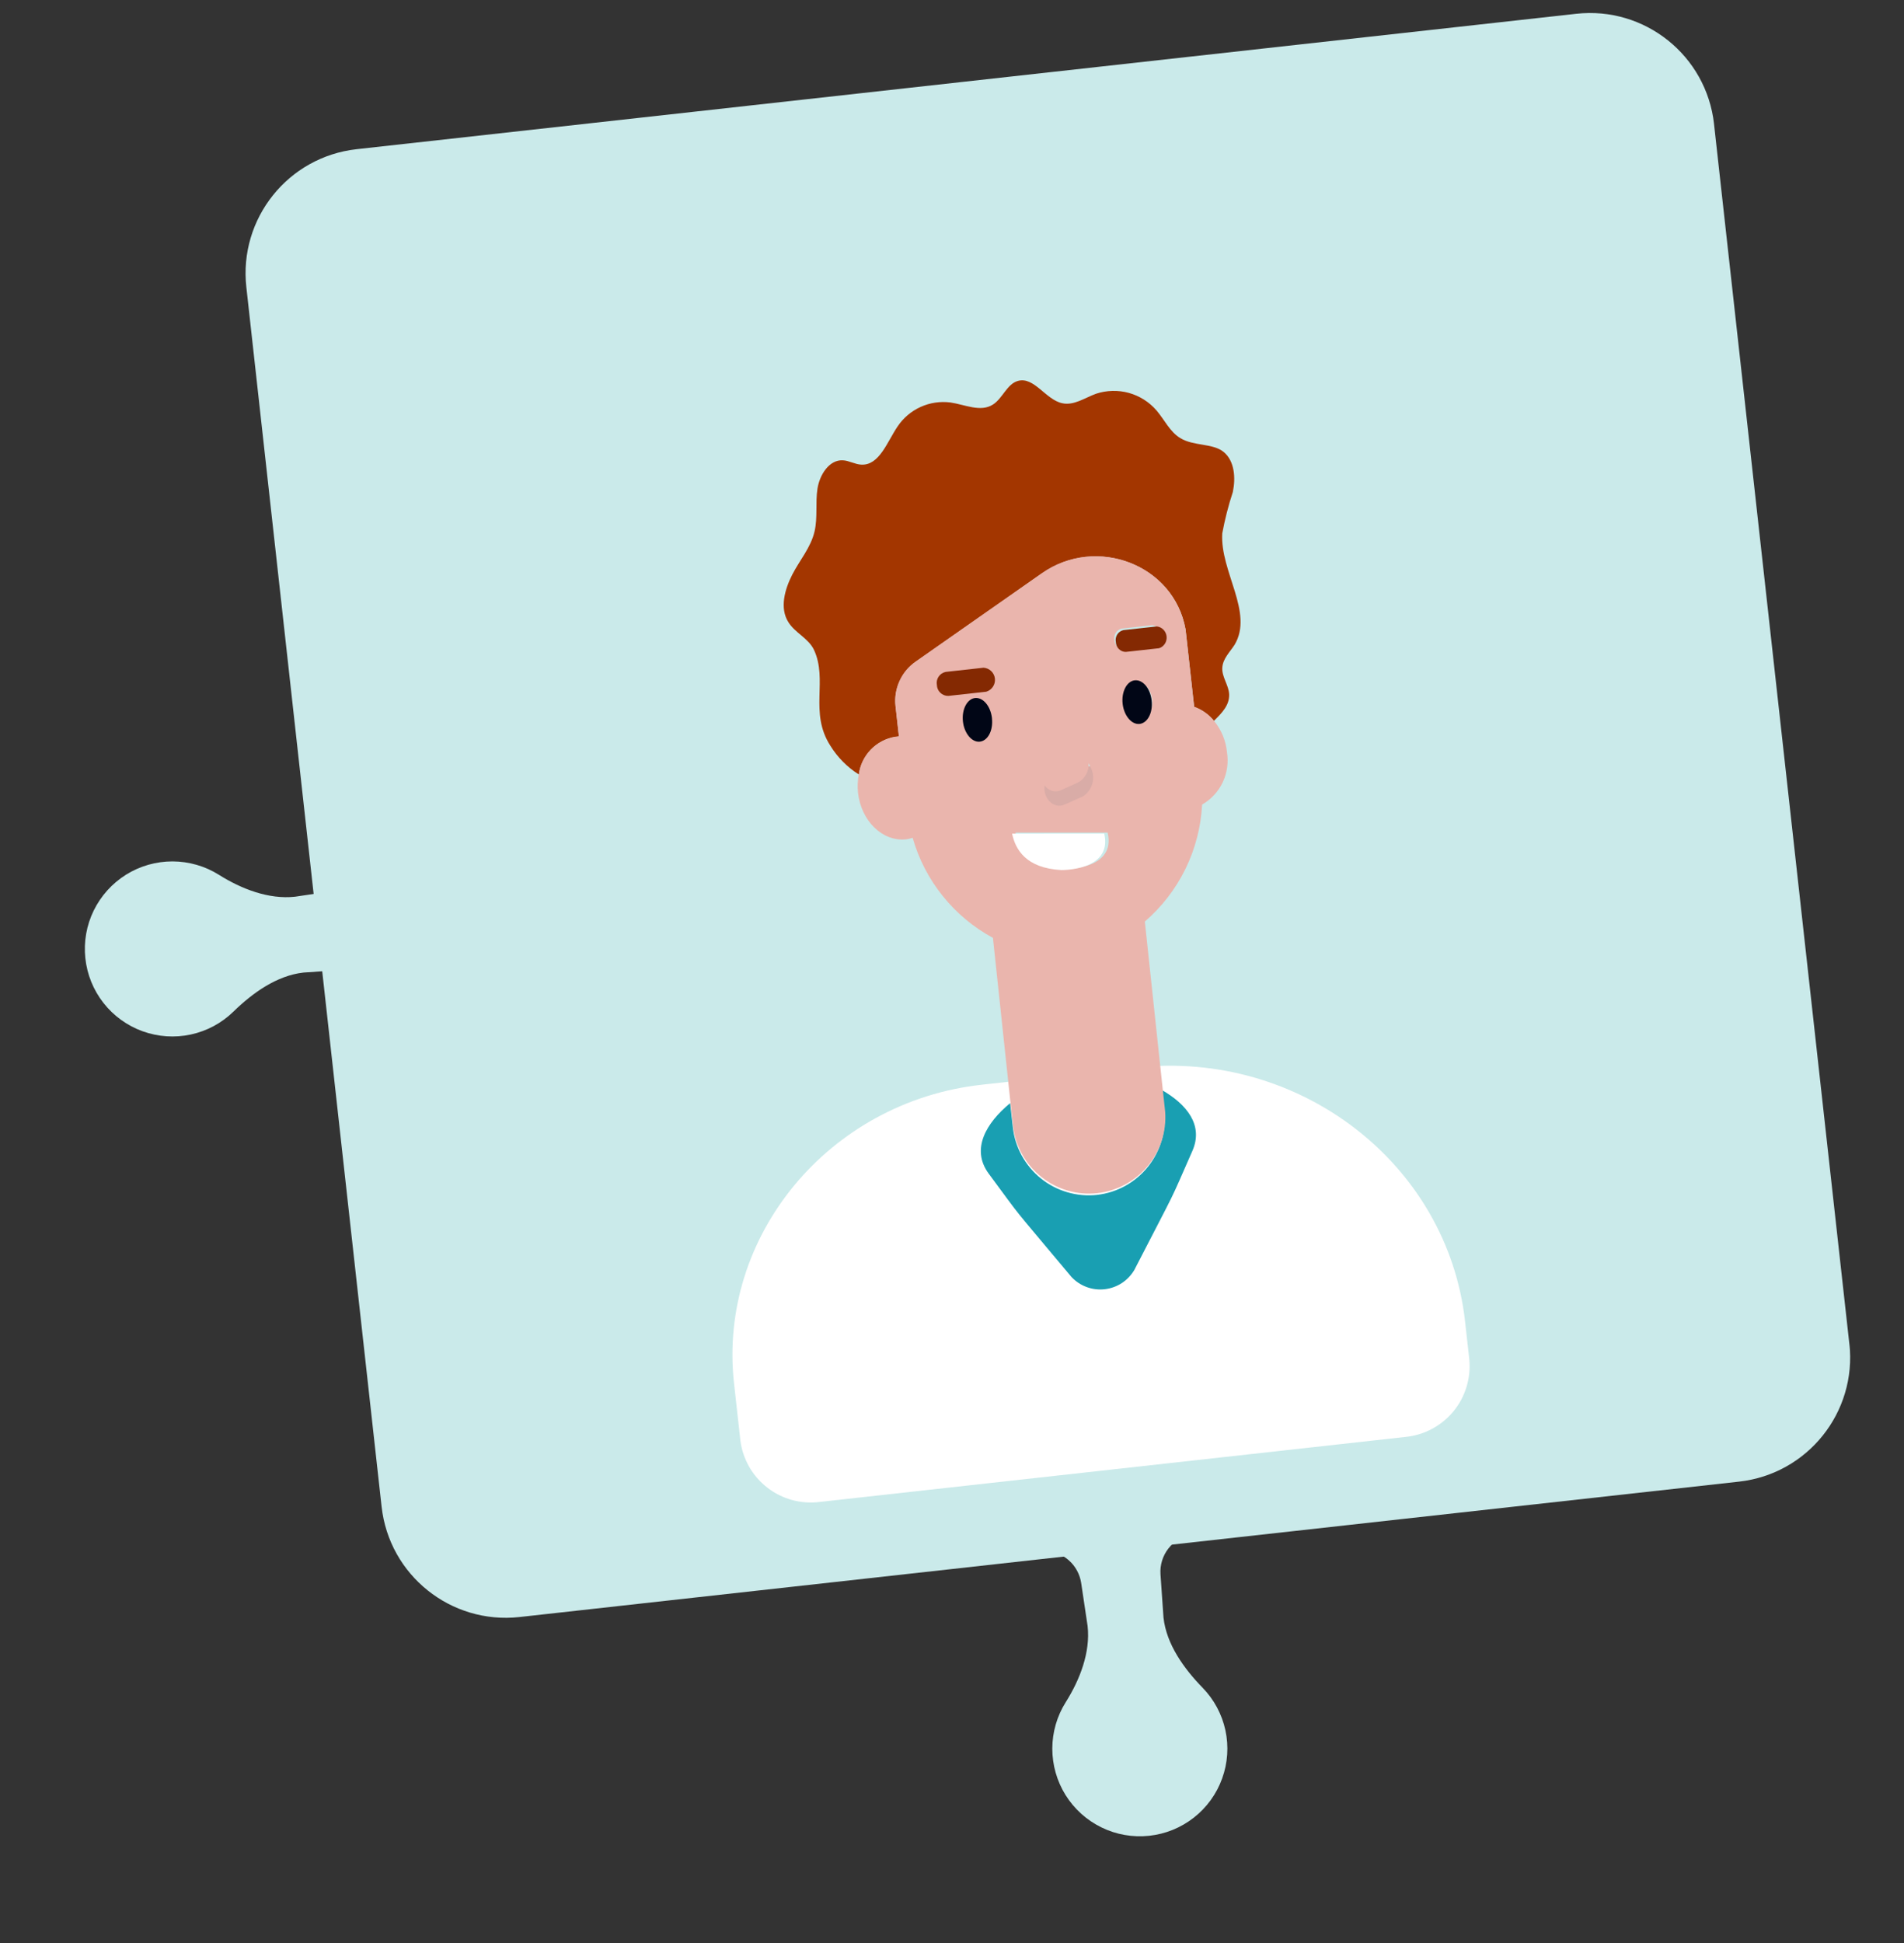 <svg xmlns="http://www.w3.org/2000/svg" width="50" height="51" fill="none" viewBox="0 0 50 51">
    <rect x="0" y="0" width="50" height="51" fill="#333333" stroke="none"/>
    <g clip-path="url(#prefix__clip0)">
        <path fill="#CAEAEA" d="M28.393 41.555l.168 1.125c.077.692-.203 1.41-.574 1.999-.23.365-.352.787-.353 1.218 0 .431.12.854.348 1.22.229.366.555.66.943.849.387.19.82.265 1.25.22.428-.045.836-.21 1.175-.476.34-.266.598-.622.744-1.028.147-.405.177-.844.086-1.265-.091-.422-.299-.809-.6-1.118-.492-.505-.949-1.141-1.026-1.84l-.079-1.138c-.016-.243.058-.484.208-.676.15-.193.366-.323.606-.367l-3.85.427c.233.007.456.096.631.252.175.155.289.367.323.598zM8.875 23.369l-1.126.168c-.692.076-1.41-.204-2-.575-.364-.229-.787-.35-1.218-.352-.431 0-.854.12-1.22.348-.366.229-.66.555-.85.942-.19.388-.265.82-.22 1.25.045.428.21.836.476 1.175.266.34.622.597 1.028.744.406.146.844.176 1.266.085.422-.091.81-.299 1.118-.6.504-.491 1.14-.948 1.841-1.026l1.138-.078c.244-.016.485.058.677.208.193.15.323.365.367.605l-.427-3.849c-.007.234-.096.457-.252.631-.155.175-.367.29-.598.324z"/>
        <path fill="#CAEAEA" d="M41.39.362L9.366 3.916c-1.8.2-3.097 1.82-2.897 3.62l3.552 32.011c.2 1.8 1.821 3.096 3.621 2.897l32.026-3.554c1.8-.2 3.097-1.82 2.898-3.62L45.012 3.258c-.2-1.8-1.82-3.096-3.621-2.896z"/>
        <path fill="#fff" d="M38.584 35.679l-.11-.989c-.46-4.148-4.35-7.143-8.642-6.667l-4.059.45c-4.003.445-6.926 3.97-6.497 7.838l.167 1.5c.03.242.11.477.23.689.122.212.285.399.479.549.193.15.415.26.65.324.237.064.484.081.727.05l15.37-1.705c.245-.023.482-.094.7-.209.217-.115.41-.271.566-.46.157-.19.275-.409.346-.644.072-.235.097-.482.073-.726z"/>
        <path fill="#199FB2" d="M28.814 31.363c-.262.03-.528.006-.782-.068-.253-.073-.49-.196-.696-.362-.206-.165-.377-.37-.504-.601-.127-.232-.207-.486-.235-.749l-.07-.628c-.63.52-1.036 1.206-.565 1.848.966 1.306.486.696 2.176 2.716.11.117.246.207.397.263.151.056.313.076.473.058.16-.018.314-.073.449-.16.135-.088.248-.206.33-.344 1.206-2.341.871-1.641 1.526-3.127.297-.677-.15-1.223-.799-1.596l.06.548c.057.525-.097 1.05-.427 1.463-.33.412-.808.678-1.333.739z"/>
        <path fill="#A33600" d="M32.376 12.908c.076-.368.044-.808-.24-1.043-.283-.236-.789-.15-1.139-.365-.273-.162-.416-.48-.624-.724-.192-.223-.445-.384-.729-.463-.283-.078-.583-.07-.862.022-.294.107-.58.315-.886.249-.434-.09-.739-.705-1.164-.586-.29.08-.402.46-.658.621-.325.208-.737 0-1.115-.055-.267-.034-.54.006-.785.118-.245.111-.454.289-.604.513-.275.405-.476 1.023-.95 1.001-.168-.007-.324-.107-.49-.114-.354-.016-.606.377-.663.745-.057.369.008.757-.076 1.12-.098.425-.393.758-.589 1.142-.195.384-.332.873-.1 1.24.176.284.523.42.671.724.375.798-.13 1.647.432 2.52.189.306.445.565.75.757.032-.244.142-.472.313-.65.171-.177.395-.296.638-.337l.101-.011-.089-.803c-.023-.223.013-.447.106-.65.093-.204.238-.38.422-.507l3.318-2.323c1.425-.997 3.464-.234 3.77 1.474l.038.337.188 1.695c.203.072.383.199.518.366.215-.21.411-.415.4-.697-.01-.237-.194-.455-.18-.695.014-.24.193-.405.323-.605.507-.85-.385-1.921-.324-2.924.069-.37.162-.735.28-1.092z"/>
        <path fill="#D9ACA7" d="M27.362 20.25H29.088V21.209H27.362z" transform="rotate(-6.333 27.362 20.25)"/>
        <path fill="#EAB5AD" d="M31.357 18.55l-.188-1.695-.037-.336c-.307-1.708-2.347-2.471-3.771-1.474l-3.319 2.322c-.183.128-.329.303-.421.507-.093.204-.13.428-.106.65l.09.803-.102.011c-.243.042-.467.16-.638.338-.171.178-.281.405-.313.65-.03.158-.037.319-.021.479.082.741.641 1.29 1.259 1.226.06-.007.12-.02.177-.04.158.557.426 1.076.789 1.526.361.451.81.826 1.319 1.1l.464 4.358.07.628c.072.516.342.982.753 1.302.41.32.929.469 1.446.414.518-.055.994-.309 1.328-.708.334-.4.5-.912.462-1.431l-.06-.549-.474-4.442c.445-.384.807-.853 1.066-1.38.258-.528.408-1.103.438-1.69.235-.135.423-.338.54-.582.116-.245.156-.519.114-.786-.027-.298-.142-.581-.329-.815-.137-.177-.324-.311-.536-.386zm-3.392 4.259c-.926-.05-1.204-.539-1.298-.955l2.42-.001c.233.982-1.122.956-1.122.956zm.443-1.892l-.454.203c-.259.117-.541-.13-.527-.453l.006-.056c.042.068.107.119.183.143.076.025.158.022.232-.008l.454-.203c.092-.048.167-.122.218-.212.05-.09.075-.193.07-.296l.043.09c.075.136.094.296.052.445-.042.15-.141.276-.276.352v-.005zm-3.495-3.246l.878-.097c.067.004.13.032.177.078.048.046.078.108.085.174.008.066-.008.132-.045.188-.037.055-.091.096-.155.115l-.879.098c-.066-.005-.128-.033-.176-.079-.048-.046-.078-.107-.086-.173-.007-.066.01-.133.046-.188.036-.056.091-.097.155-.116zm.675.73c.171-.018.337.18.365.437.029.256-.089.486-.26.505-.173.02-.338-.18-.366-.436-.029-.256.089-.486.26-.505zm3.68-1.6c-.015-.063-.004-.13.03-.187.034-.056.09-.097.153-.114l.813-.09c.063.01.121.04.166.085.044.046.072.106.079.17.007.063-.007.127-.04.181-.034.055-.084.097-.144.12l-.812.09c-.066-.002-.129-.03-.174-.078-.046-.047-.072-.11-.071-.176zm.36 1.63c-.03-.267.088-.487.26-.507.172-.019.337.18.366.437.028.256-.09.486-.261.505-.172.02-.335-.16-.365-.427v-.009z"/>
        <path fill="#842902" d="M29.302 16.851c.002.07.031.138.081.186.05.049.116.076.184.074l.87-.096c.064-.02.118-.062.154-.119.036-.056.052-.125.044-.193-.007-.068-.038-.13-.085-.178-.048-.048-.11-.077-.176-.082l-.87.096c-.067.014-.126.054-.164.113-.038.058-.051.13-.038.2z"/>
        <path fill="#fff" d="M27.87 22.837s1.354.026 1.128-.957l-2.42.001c.087.417.365.906 1.291.956z"/>
        <path fill="#842902" d="M24.603 17.98c.002.078.035.152.092.205.056.054.132.083.21.081l.995-.11c.072-.022.134-.069.175-.131.042-.063.06-.138.052-.213-.008-.075-.043-.145-.097-.197-.054-.052-.125-.083-.2-.089l-.995.11c-.077.016-.144.06-.187.125-.043.065-.06.143-.045.22z"/>
        <path fill="#010616" d="M30.243 18.387c-.036-.323-.235-.553-.445-.53-.209.024-.352.303-.317.615.034.311.235.552.444.53.21-.024.354-.292.318-.615zM26.05 18.852c-.037-.323-.236-.552-.446-.53-.209.024-.352.303-.317.615.034.312.235.553.444.53.21-.024.354-.291.318-.614z"/>
    </g>
    <defs>
        <clipPath id="prefix__clip0">
            <path fill="#fff" d="M0 0H44.924V46.295H0z" transform="rotate(-6.333 44.787 2.478)"/>
        </clipPath>
    </defs>
</svg>
